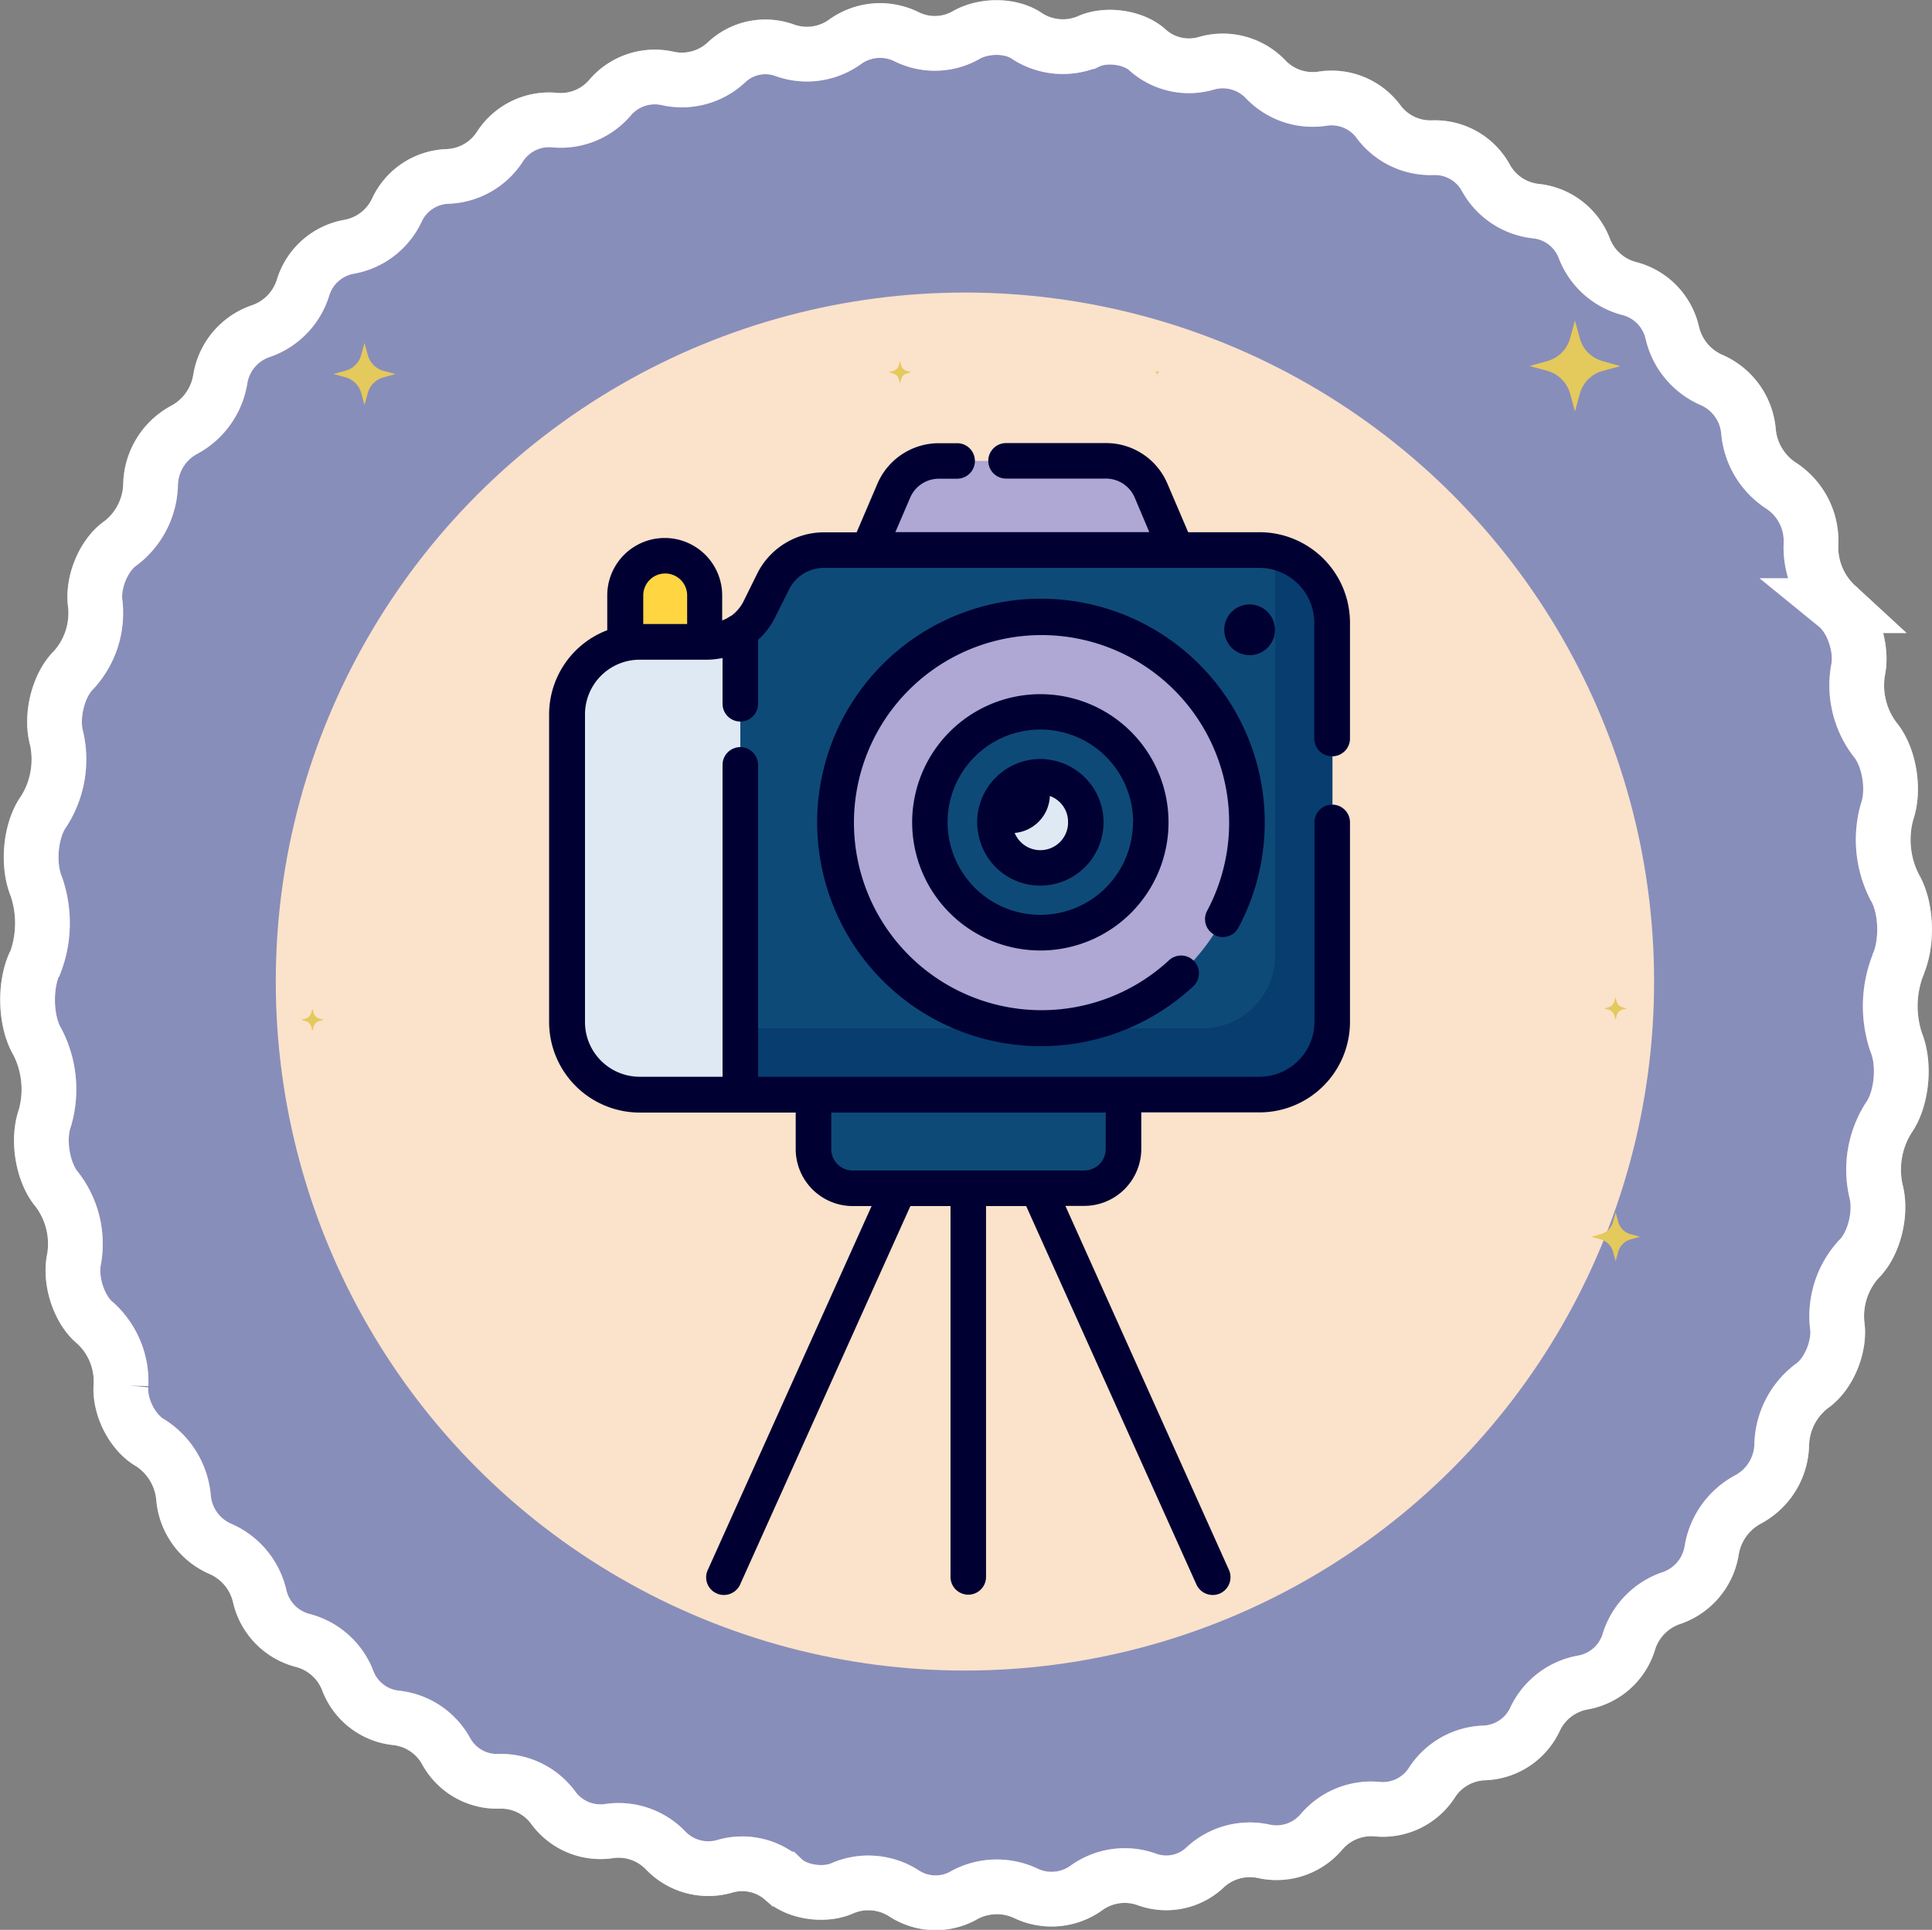 <svg xmlns="http://www.w3.org/2000/svg" viewBox="0 0 317.71 317.43"><rect x="0" y="0" width="317.71" height="317.43" fill="#808080" stroke="none"/><defs><style>.cls-1{fill:#888eba;}.cls-2,.cls-3{fill:none;stroke-miterlimit:8;stroke-width:9px;}.cls-2{stroke:#cbabc8;}.cls-3{stroke:#fff;}.cls-4{fill:#fbe2cb;}.cls-5{fill:#e4c95c;}.cls-6{fill:#fff;}.cls-7{fill:#ffd542;}.cls-8{fill:#0e4a77;}.cls-9{fill:#073d6f;}.cls-10{fill:#dfe9f4;}.cls-11{fill:#afa7d4;}.cls-12{fill:#003;}</style></defs><g id="Слой_2" data-name="Слой 2"><g id="Слой_1-2" data-name="Слой 1"><path class="cls-1" d="M312,158.94c1.76-3.68,1.56-9.67-.42-13a17.07,17.07,0,0,1-1.25-12.45c1.27-3.65.33-9.1-2-11.87a14.68,14.68,0,0,1-2.8-11.28c.8-3.6-.82-8.52-3.52-10.72a13.06,13.06,0,0,1-4.2-10.13,10.86,10.86,0,0,0-4.84-9.56,11.91,11.91,0,0,1-5.44-9,10.16,10.16,0,0,0-6-8.4A11.21,11.21,0,0,1,275,54.72a9.74,9.74,0,0,0-7-7.24,10.84,10.84,0,0,1-7.48-6.67,9.58,9.58,0,0,0-7.91-6.08,10.7,10.7,0,0,1-8.28-5.51,9.56,9.56,0,0,0-8.62-4.93A10.65,10.65,0,0,1,226.69,20a9.59,9.59,0,0,0-9.19-3.77A10.68,10.68,0,0,1,208.09,13a9.74,9.74,0,0,0-9.61-2.62A10.18,10.18,0,0,1,188.8,8.3c-2.26-2.17-6.91-2.86-9.88-1.45A10.83,10.83,0,0,1,169,6c-2.64-1.9-7.06-1.91-10-.3A10.4,10.4,0,0,1,149,6a9.82,9.82,0,0,0-10,.86,10.76,10.76,0,0,1-9.87,1.44,9.3,9.3,0,0,0-9.71,2,10.75,10.75,0,0,1-9.62,2.6A9.66,9.66,0,0,0,100.37,16a10.66,10.66,0,0,1-9.2,3.75,9.61,9.61,0,0,0-8.94,4.34,10.7,10.7,0,0,1-8.64,4.93,9.56,9.56,0,0,0-8.31,5.5,10.74,10.74,0,0,1-7.92,6.08,9.68,9.68,0,0,0-7.51,6.66,11,11,0,0,1-7.05,7.24,10,10,0,0,0-6.57,7.83,11.54,11.54,0,0,1-6,8.4,10.49,10.49,0,0,0-5.47,9,12.53,12.53,0,0,1-4.86,9.57c-2.84,1.91-4.78,6.58-4.22,10.15a13.9,13.9,0,0,1-3.54,10.73c-2.55,2.47-3.85,7.67-2.82,11.31a15.89,15.89,0,0,1-2.07,11.89C5,136.46,4.45,142.2,6,145.88a18.56,18.56,0,0,1-.43,13.06"/><path class="cls-2" d="M312,158.94c1.76-3.68,1.56-9.67-.42-13a17.07,17.07,0,0,1-1.25-12.45c1.27-3.65.33-9.1-2-11.87a14.68,14.68,0,0,1-2.8-11.28c.8-3.6-.82-8.52-3.52-10.72a13.06,13.06,0,0,1-4.2-10.13,10.86,10.86,0,0,0-4.84-9.56,11.91,11.91,0,0,1-5.44-9,10.16,10.16,0,0,0-6-8.4A11.21,11.21,0,0,1,275,54.72a9.74,9.74,0,0,0-7-7.24,10.84,10.84,0,0,1-7.48-6.67,9.58,9.58,0,0,0-7.91-6.08,10.7,10.7,0,0,1-8.28-5.51,9.56,9.56,0,0,0-8.62-4.93A10.65,10.65,0,0,1,226.69,20a9.59,9.59,0,0,0-9.19-3.77A10.68,10.68,0,0,1,208.09,13a9.74,9.74,0,0,0-9.61-2.62A10.18,10.18,0,0,1,188.8,8.3c-2.26-2.17-6.91-2.86-9.88-1.45A10.83,10.83,0,0,1,169,6c-2.64-1.9-7.06-1.91-10-.3A10.4,10.4,0,0,1,149,6a9.82,9.82,0,0,0-10,.86,10.76,10.76,0,0,1-9.87,1.44,9.3,9.3,0,0,0-9.71,2,10.75,10.75,0,0,1-9.62,2.6A9.66,9.66,0,0,0,100.37,16a10.66,10.66,0,0,1-9.2,3.75,9.61,9.61,0,0,0-8.94,4.34,10.7,10.7,0,0,1-8.64,4.93,9.56,9.56,0,0,0-8.31,5.5,10.74,10.74,0,0,1-7.92,6.08,9.68,9.68,0,0,0-7.51,6.66,11,11,0,0,1-7.05,7.24,10,10,0,0,0-6.57,7.83,11.54,11.54,0,0,1-6,8.4,10.49,10.49,0,0,0-5.47,9,12.53,12.53,0,0,1-4.86,9.57c-2.84,1.91-4.78,6.58-4.22,10.15a13.9,13.9,0,0,1-3.54,10.73c-2.55,2.47-3.85,7.67-2.82,11.31a15.89,15.89,0,0,1-2.07,11.89C5,136.46,4.45,142.2,6,145.88a18.56,18.56,0,0,1-.43,13.06"/><path class="cls-1" d="M312.26,158.37a18.65,18.65,0,0,0-.44,13.07c1.51,3.69.92,9.43-1.27,12.48a15.88,15.88,0,0,0-2.07,11.9c1,3.64-.27,8.85-2.83,11.32a13.92,13.92,0,0,0-3.54,10.74c.55,3.56-1.39,8.23-4.23,10.15A12.51,12.51,0,0,0,293,237.6a10.49,10.49,0,0,1-5.47,9,11.6,11.6,0,0,0-6.05,8.41,9.94,9.94,0,0,1-6.57,7.83,11,11,0,0,0-7.06,7.24,9.65,9.65,0,0,1-7.51,6.66,10.79,10.79,0,0,0-7.93,6.09,9.6,9.6,0,0,1-8.31,5.5,10.67,10.67,0,0,0-8.65,4.92,9.59,9.59,0,0,1-8.94,4.33,10.73,10.73,0,0,0-9.22,3.76,9.69,9.69,0,0,1-9.43,3.18,10.79,10.79,0,0,0-9.63,2.59,9.3,9.3,0,0,1-9.71,2,10.75,10.75,0,0,0-9.88,1.44,9.82,9.82,0,0,1-10,.85,11.2,11.2,0,0,0-10,.28,9.48,9.48,0,0,1-10-.26,10.82,10.82,0,0,0-10-.88c-3,1.41-7.62.72-9.88-1.46a10.2,10.2,0,0,0-9.68-2.07,9.71,9.71,0,0,1-9.6-2.62,10.71,10.71,0,0,0-9.42-3.19A9.61,9.61,0,0,1,91,297.37,10.66,10.66,0,0,0,82,293a9.54,9.54,0,0,1-8.62-4.93,10.7,10.7,0,0,0-8.28-5.51,9.55,9.55,0,0,1-7.9-6.09,10.84,10.84,0,0,0-7.49-6.66,9.77,9.77,0,0,1-7-7.25,11.22,11.22,0,0,0-6.53-7.82,10.12,10.12,0,0,1-6-8.4,11.93,11.93,0,0,0-5.44-9c-2.95-1.65-5.17-6-4.84-9.55a13,13,0,0,0-4.19-10.13C13,215.5,11.4,210.58,12.2,207A14.7,14.7,0,0,0,9.4,195.7c-2.37-2.76-3.31-8.21-2-11.87a17,17,0,0,0-1.24-12.44c-2-3.35-2.17-9.33-.42-13"/><path class="cls-2" d="M312.26,158.37a18.65,18.65,0,0,0-.44,13.07c1.51,3.69.92,9.43-1.27,12.48a15.88,15.88,0,0,0-2.07,11.9c1,3.64-.27,8.85-2.83,11.32a13.92,13.92,0,0,0-3.54,10.74c.55,3.56-1.39,8.23-4.23,10.15A12.51,12.51,0,0,0,293,237.6a10.49,10.49,0,0,1-5.47,9,11.6,11.6,0,0,0-6.05,8.41,9.94,9.94,0,0,1-6.57,7.83,11,11,0,0,0-7.06,7.24,9.65,9.65,0,0,1-7.51,6.66,10.79,10.79,0,0,0-7.93,6.09,9.6,9.6,0,0,1-8.31,5.5,10.67,10.67,0,0,0-8.65,4.92,9.59,9.59,0,0,1-8.94,4.33,10.73,10.73,0,0,0-9.22,3.76,9.69,9.69,0,0,1-9.43,3.18,10.79,10.79,0,0,0-9.63,2.59,9.3,9.3,0,0,1-9.71,2,10.75,10.75,0,0,0-9.88,1.44,9.82,9.82,0,0,1-10,.85,11.2,11.2,0,0,0-10,.28,9.48,9.48,0,0,1-10-.26,10.82,10.82,0,0,0-10-.88c-3,1.41-7.62.72-9.88-1.46a10.2,10.2,0,0,0-9.68-2.07,9.71,9.71,0,0,1-9.6-2.62,10.71,10.71,0,0,0-9.42-3.19A9.61,9.61,0,0,1,91,297.37,10.66,10.66,0,0,0,82,293a9.54,9.54,0,0,1-8.62-4.93,10.7,10.7,0,0,0-8.28-5.51,9.55,9.55,0,0,1-7.9-6.09,10.84,10.84,0,0,0-7.49-6.66,9.77,9.77,0,0,1-7-7.25,11.22,11.22,0,0,0-6.53-7.82,10.12,10.12,0,0,1-6-8.4,11.93,11.93,0,0,0-5.44-9c-2.95-1.65-5.17-6-4.84-9.55a13,13,0,0,0-4.19-10.13C13,215.5,11.4,210.58,12.2,207A14.7,14.7,0,0,0,9.4,195.7c-2.37-2.76-3.31-8.21-2-11.87a17,17,0,0,0-1.24-12.44c-2-3.35-2.17-9.33-.42-13"/><path class="cls-3" d="M312,158.94c1.76-3.68,1.56-9.67-.42-13a17.07,17.07,0,0,1-1.25-12.45c1.27-3.65.33-9.1-2-11.87a14.68,14.68,0,0,1-2.8-11.28c.8-3.6-.82-8.52-3.52-10.72a13.06,13.06,0,0,1-4.2-10.13,10.86,10.86,0,0,0-4.84-9.56,11.91,11.91,0,0,1-5.44-9,10.16,10.16,0,0,0-6-8.4A11.21,11.21,0,0,1,275,54.72a9.74,9.74,0,0,0-7-7.24,10.84,10.84,0,0,1-7.48-6.67,9.58,9.58,0,0,0-7.91-6.08,10.7,10.7,0,0,1-8.28-5.51,9.56,9.56,0,0,0-8.62-4.93A10.65,10.65,0,0,1,226.69,20a9.59,9.59,0,0,0-9.19-3.77A10.68,10.68,0,0,1,208.09,13a9.74,9.74,0,0,0-9.61-2.62A10.18,10.18,0,0,1,188.8,8.3c-2.26-2.17-6.91-2.86-9.88-1.45A10.83,10.83,0,0,1,169,6c-2.64-1.9-7.06-1.91-10-.3A10.4,10.4,0,0,1,149,6a9.82,9.82,0,0,0-10,.86,10.76,10.76,0,0,1-9.87,1.44,9.3,9.3,0,0,0-9.71,2,10.75,10.75,0,0,1-9.62,2.6A9.66,9.66,0,0,0,100.37,16a10.66,10.66,0,0,1-9.2,3.75,9.61,9.61,0,0,0-8.94,4.34,10.7,10.7,0,0,1-8.64,4.93,9.56,9.56,0,0,0-8.31,5.5,10.74,10.74,0,0,1-7.92,6.08,9.68,9.68,0,0,0-7.51,6.66,11,11,0,0,1-7.05,7.24,10,10,0,0,0-6.57,7.83,11.54,11.54,0,0,1-6,8.4,10.49,10.49,0,0,0-5.47,9,12.53,12.53,0,0,1-4.86,9.57c-2.84,1.91-4.78,6.58-4.22,10.15a13.9,13.9,0,0,1-3.54,10.73c-2.55,2.47-3.85,7.67-2.82,11.31a15.89,15.89,0,0,1-2.07,11.89C5,136.46,4.45,142.2,6,145.88a18.56,18.56,0,0,1-.43,13.06"/><path class="cls-3" d="M312.26,158.37a18.65,18.65,0,0,0-.44,13.07c1.51,3.69.92,9.43-1.27,12.48a15.88,15.88,0,0,0-2.07,11.9c1,3.64-.27,8.85-2.83,11.32a13.92,13.92,0,0,0-3.54,10.74c.55,3.56-1.39,8.23-4.23,10.15A12.51,12.51,0,0,0,293,237.6a10.49,10.49,0,0,1-5.47,9,11.6,11.6,0,0,0-6.05,8.41,9.94,9.94,0,0,1-6.57,7.83,11,11,0,0,0-7.06,7.24,9.65,9.65,0,0,1-7.51,6.66,10.79,10.79,0,0,0-7.93,6.09,9.6,9.6,0,0,1-8.31,5.5,10.67,10.67,0,0,0-8.65,4.92,9.59,9.59,0,0,1-8.94,4.33,10.73,10.73,0,0,0-9.22,3.76,9.69,9.69,0,0,1-9.43,3.18,10.79,10.79,0,0,0-9.63,2.59,9.3,9.3,0,0,1-9.71,2,10.75,10.75,0,0,0-9.88,1.44,9.82,9.82,0,0,1-10,.85,11.2,11.2,0,0,0-10,.28,9.48,9.48,0,0,1-10-.26,10.82,10.82,0,0,0-10-.88c-3,1.41-7.62.72-9.88-1.46a10.2,10.2,0,0,0-9.68-2.07,9.71,9.71,0,0,1-9.6-2.62,10.71,10.71,0,0,0-9.42-3.19A9.61,9.61,0,0,1,91,297.37,10.66,10.66,0,0,0,82,293a9.54,9.54,0,0,1-8.62-4.93,10.7,10.7,0,0,0-8.28-5.51,9.55,9.55,0,0,1-7.9-6.09,10.84,10.84,0,0,0-7.49-6.66,9.77,9.77,0,0,1-7-7.25,11.22,11.22,0,0,0-6.53-7.82,10.12,10.12,0,0,1-6-8.4,11.93,11.93,0,0,0-5.44-9c-2.95-1.65-5.17-6-4.84-9.55a13,13,0,0,0-4.19-10.13C13,215.5,11.4,210.58,12.2,207A14.7,14.7,0,0,0,9.4,195.7c-2.37-2.76-3.31-8.21-2-11.87a17,17,0,0,0-1.24-12.44c-2-3.35-2.17-9.33-.42-13"/><circle class="cls-4" cx="158.68" cy="161.45" r="113.33"/><path class="cls-5" d="M266.45,60.22l-2.92.8a5.33,5.33,0,0,0-3.73,3.74L259,67.67l-.8-2.91A5.36,5.36,0,0,0,254.45,61l-2.91-.8,2.91-.81a5.35,5.35,0,0,0,3.74-3.73l.8-2.92.81,2.92a5.32,5.32,0,0,0,3.73,3.73Z"/><path class="cls-5" d="M269.69,203.43l-1.57.44a2.91,2.91,0,0,0-2,2l-.43,1.58-.44-1.58a2.88,2.88,0,0,0-2-2l-1.57-.44,1.57-.43a2.88,2.88,0,0,0,2-2l.44-1.58.43,1.58a2.91,2.91,0,0,0,2,2Z"/><path class="cls-5" d="M65.05,61.52l-2,.55a3.68,3.68,0,0,0-2.56,2.55l-.55,2-.55-2a3.64,3.64,0,0,0-2.55-2.55l-2-.55,2-.55a3.64,3.64,0,0,0,2.55-2.56l.55-2,.55,2A3.67,3.67,0,0,0,63.06,61Z"/><path class="cls-5" d="M149.85,61.22l-.72.2a1.34,1.34,0,0,0-.93.93l-.2.73-.2-.73a1.33,1.33,0,0,0-.93-.92l-.73-.21.73-.2a1.32,1.32,0,0,0,.93-.93l.2-.72.2.72a1.31,1.31,0,0,0,.93.93Z"/><path class="cls-5" d="M267.52,165.88l-.73.2a1.34,1.34,0,0,0-.93.93l-.2.73-.2-.73a1.36,1.36,0,0,0-.93-.93l-.73-.2.73-.2a1.36,1.36,0,0,0,.93-.93l.2-.73.2.73a1.34,1.34,0,0,0,.93.93Z"/><path class="cls-5" d="M53.23,167.74l-.72.2a1.29,1.29,0,0,0-.93.93l-.2.72-.2-.72a1.32,1.32,0,0,0-.93-.93l-.73-.2.73-.2a1.36,1.36,0,0,0,.93-.93l.2-.73.2.73a1.32,1.32,0,0,0,.93.93Z"/><path class="cls-5" d="M190.75,61.22l-.19.06a.37.37,0,0,0-.24.23l0,.19-.05-.19a.33.33,0,0,0-.23-.23l-.19-.06.19,0a.33.33,0,0,0,.23-.23l.05-.19,0,.19a.37.37,0,0,0,.24.23Z"/><path class="cls-6" d="M147.84,195.43l-28.79,64"/><path class="cls-6" d="M170.67,195.43l28.79,64"/><path class="cls-7" d="M115.88,97.93v11.61H102.82V97.93a6.53,6.53,0,0,1,13.06,0Z"/><path class="cls-8" d="M127.12,95.66l-2.34,4.69a9.39,9.39,0,0,1-8.39,5.2H105.21a12,12,0,0,0-11.95,12v50.6a12,12,0,0,0,11.95,12H207.12a12,12,0,0,0,12-12V102.42a12,12,0,0,0-12-12H135.51a9.35,9.35,0,0,0-8.39,5.2Z"/><path class="cls-9" d="M219.08,102.41v65.7a11.94,11.94,0,0,1-12,11.95H105.2A12,12,0,0,1,93.28,168.9a12,12,0,0,0,2.52.26H197.7a12,12,0,0,0,12-11.95V91.54c0-.27,0-.56,0-.82a12,12,0,0,1,9.43,11.69Z"/><path class="cls-10" d="M121.74,103.78a9.27,9.27,0,0,1-5.35,1.77H105.21a12,12,0,0,0-11.95,12v50.6a12,12,0,0,0,11.95,12h16.53Z"/><path class="cls-11" d="M193.47,90.47H142.8L147,80.71a8.07,8.07,0,0,1,7.42-4.9h27.47a8.08,8.08,0,0,1,7.42,4.9Z"/><circle class="cls-11" cx="171.14" cy="135.23" r="33.91" transform="translate(-33.12 58.73) rotate(-17.78)"/><circle class="cls-8" cx="171.14" cy="135.23" r="18.16"/><path class="cls-10" d="M178.6,135.26a7.48,7.48,0,0,1-14.87,1.21,6.26,6.26,0,0,1-.11-1.21,7.48,7.48,0,0,1,7.49-7.5,5.63,5.63,0,0,1,.84.06,7.47,7.47,0,0,1,6.65,7.44Z"/><path class="cls-12" d="M172.65,130.68a6.34,6.34,0,0,1-6.34,6.35,6.23,6.23,0,0,1-2.58-.56,6.26,6.26,0,0,1-.11-1.21,7.48,7.48,0,0,1,7.49-7.5,5.63,5.63,0,0,1,.84.06,6.17,6.17,0,0,1,.7,2.86Z"/><path class="cls-8" d="M184.75,180.05V189a6.46,6.46,0,0,1-6.46,6.46H140.23a6.46,6.46,0,0,1-6.46-6.46v-8.92Z"/><path class="cls-12" d="M219.08,124.4a2.92,2.92,0,0,0,2.92-2.92V102.41a14.89,14.89,0,0,0-14.87-14.87H195.39l-3.42-8a10.94,10.94,0,0,0-10.11-6.66H165.44a2.92,2.92,0,1,0,0,5.84h16.42a5.14,5.14,0,0,1,4.74,3.13L189,87.53H147.24l2.43-5.66a5.14,5.14,0,0,1,4.73-3.13h3a2.92,2.92,0,1,0,0-5.84h-3a11,11,0,0,0-10.11,6.66l-3.42,8H135.5a12.27,12.27,0,0,0-11,6.83l-2.31,4.68a6.73,6.73,0,0,1-2,2.27c-.06,0-.12,0-.17.06a5.37,5.37,0,0,1-1.26.65V97.94a9.45,9.45,0,0,0-18.9,0v5.72a14.83,14.83,0,0,0-9.56,13.85v50.6A14.91,14.91,0,0,0,105.2,183h25.65v6a9.39,9.39,0,0,0,9.38,9.38h3.1l-26.94,59.86a2.88,2.88,0,0,0,1.46,3.85,2.79,2.79,0,0,0,1.2.26,2.93,2.93,0,0,0,2.66-1.72l28-62.25h6.6v61a2.92,2.92,0,0,0,5.84,0v-61h6.6l28,62.25a2.94,2.94,0,0,0,2.69,1.72,3,3,0,0,0,1.2-.26,2.93,2.93,0,0,0,1.46-3.85L175.2,198.35h3.1a9.39,9.39,0,0,0,9.38-9.38v-6h19.45A14.89,14.89,0,0,0,222,168.11V135.27a2.92,2.92,0,1,0-5.84,0v32.84a9.05,9.05,0,0,1-9,9H124.66v-51.3a2.92,2.92,0,1,0-5.84,0v51.3H105.2a9,9,0,0,1-9-9v-50.6a9,9,0,0,1,9-9h11.19a13,13,0,0,0,2.34-.26h.09v7.51a2.92,2.92,0,0,0,5.84,0V105.24a12,12,0,0,0,2.75-3.59L129.74,97a6.38,6.38,0,0,1,5.76-3.59h71.63a9.05,9.05,0,0,1,9,9v19.07a2.92,2.92,0,0,0,2.92,2.92ZM136.7,183h45.13v6a3.54,3.54,0,0,1-3.53,3.53H140.23A3.52,3.52,0,0,1,136.7,189v-6ZM113,102.64h-7.22v-4.7a3.61,3.61,0,0,1,7.22,0v4.7Z"/><path class="cls-12" d="M199.67,153.76a2.91,2.91,0,0,0,4-1.2,36.8,36.8,0,1,0-7.39,9.63,2.93,2.93,0,0,0-4-4.28,30.85,30.85,0,1,1,6.23-8.1,2.91,2.91,0,0,0,1.2,3.95Z"/><path class="cls-12" d="M150,135.26a21.08,21.08,0,1,0,21.08-21.08A21.1,21.1,0,0,0,150,135.26Zm36.31,0A15.24,15.24,0,1,1,171.11,120a15.24,15.24,0,0,1,15.23,15.24Z"/><path class="cls-12" d="M160.69,135.26a8.58,8.58,0,0,0,.16,1.66,10.31,10.31,0,0,0,10.26,8.75,10.41,10.41,0,0,0,1.24-20.74,8.22,8.22,0,0,0-1.24-.09,10.43,10.43,0,0,0-10.42,10.42Zm10.42-4.57a3.89,3.89,0,0,1,.53,0,4.53,4.53,0,0,1,4,4.53,4.56,4.56,0,0,1-9.08.66,3.68,3.68,0,0,1-.06-.66,4.58,4.58,0,0,1,4.57-4.57Z"/><path class="cls-12" d="M209.66,103.6a4.17,4.17,0,1,0-4.16,4.16A4.15,4.15,0,0,0,209.66,103.6Z"/></g></g></svg>